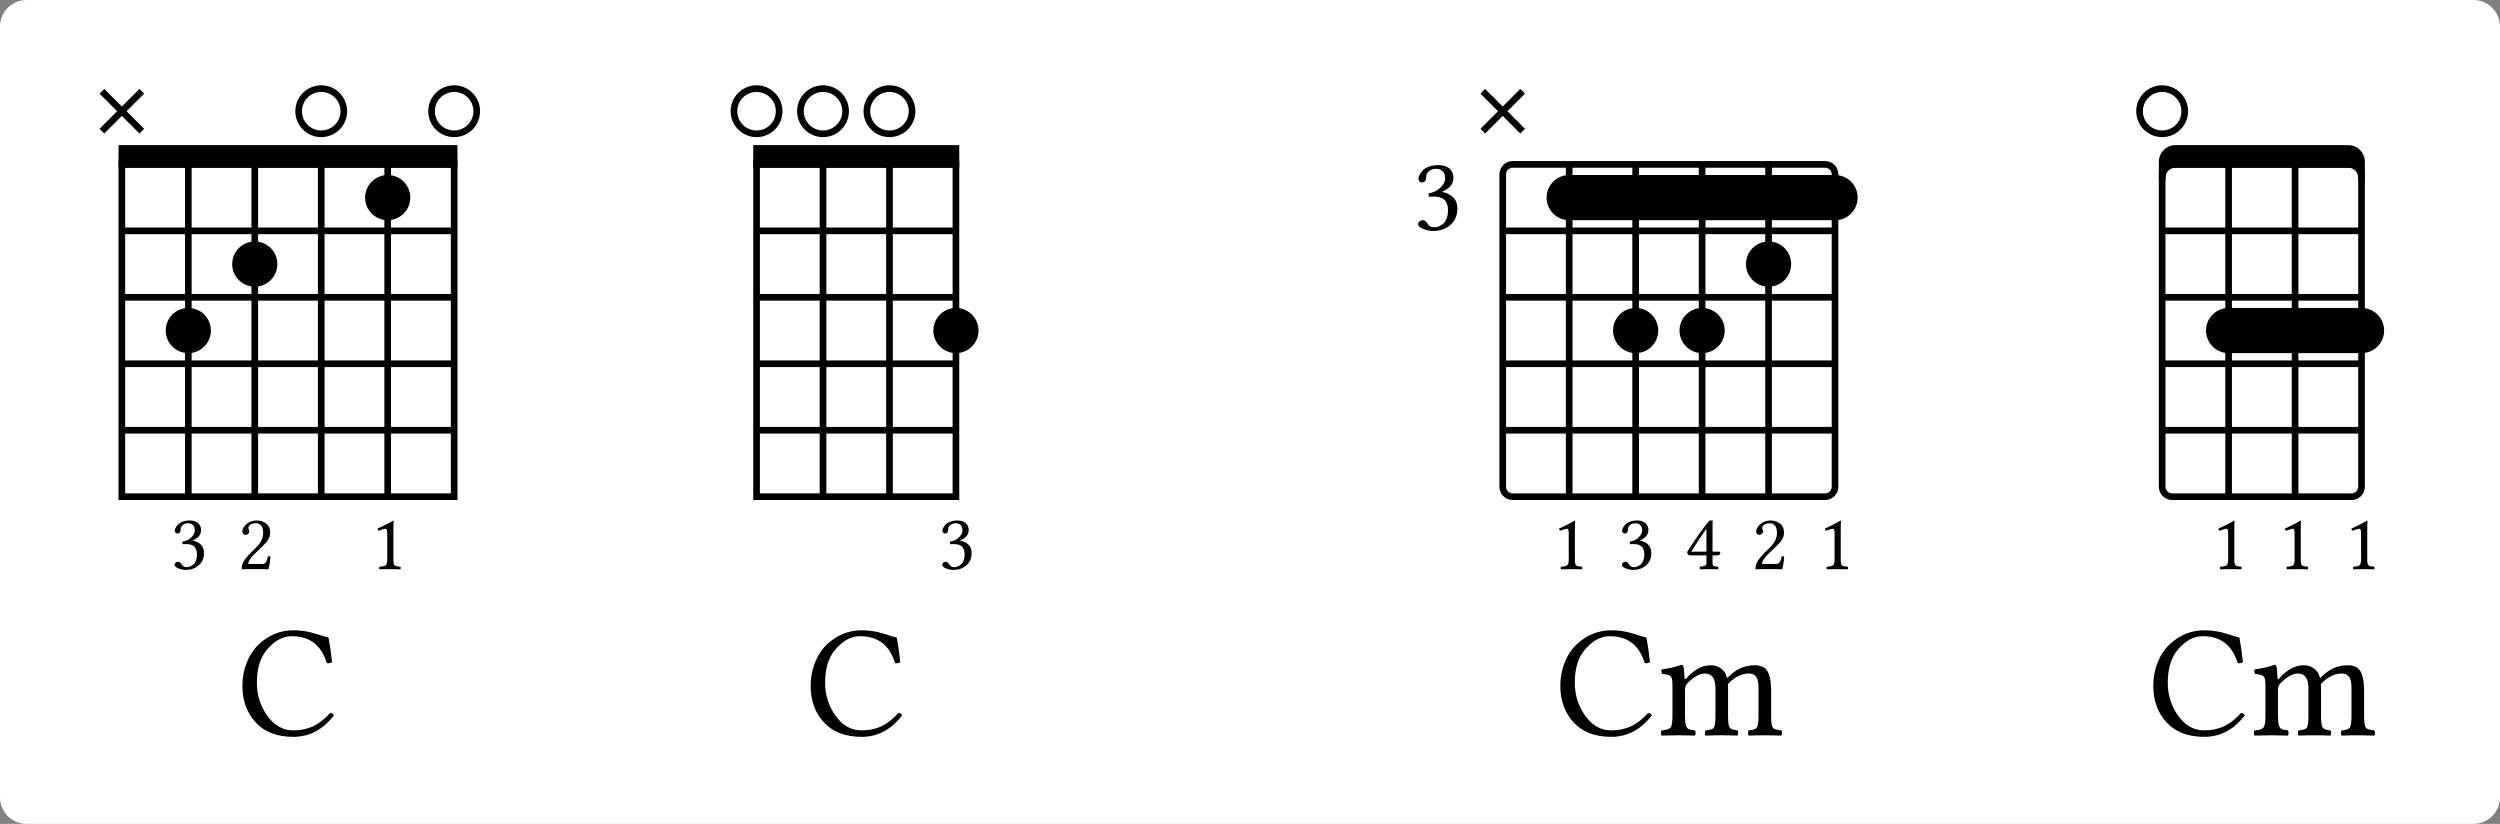 <svg class="typst-doc" viewBox="0 0 282.117 92.974" width="282.117" height="92.974" xmlns="http://www.w3.org/2000/svg" xmlns:xlink="http://www.w3.org/1999/xlink" xmlns:h5="http://www.w3.org/1999/xhtml">
    <rect x="0" y="0" width="282.117" height="92.974" fill="#808080" stroke="none"/>
    <g>
        <g transform="translate(-0 -0)">
            <path class="typst-shape" fill="#ffffff" d="M 0 3 C 0 1.343 1.343 0 3 0 L 279.117 0 C 280.774 0 282.117 1.343 282.117 3 L 282.117 89.974 C 282.117 91.631 280.774 92.974 279.117 92.974 L 3 92.974 C 1.343 92.974 0 91.631 0 89.974 Z "/>
        </g>
        <g transform="translate(10 10)">
            <g class="typst-group">
                <g>
                    <g transform="translate(3.75 6.75)">
                        <path class="typst-shape" fill="#000000" stroke="#000000" stroke-width="0.75" stroke-linecap="butt" stroke-linejoin="miter" stroke-miterlimit="4" d="M 0 0 L 0 1.8 L 37.5 1.8 L 37.5 0 Z "/>
                    </g>
                    <g transform="translate(3.75 8.55)">
                        <path class="typst-shape" fill="none" stroke="#000000" stroke-width="0.75" stroke-linecap="butt" stroke-linejoin="miter" stroke-miterlimit="4" d="M 0 0 L 0 37.5 L 37.5 37.5 L 37.5 0 Z "/>
                    </g>
                    <g transform="translate(11.25 8.55)">
                        <path class="typst-shape" fill="none" stroke="#000000" stroke-width="0.75" stroke-linecap="butt" stroke-linejoin="miter" stroke-miterlimit="4" d="M 0 0 L 0 37.5 "/>
                    </g>
                    <g transform="translate(18.75 8.55)">
                        <path class="typst-shape" fill="none" stroke="#000000" stroke-width="0.75" stroke-linecap="butt" stroke-linejoin="miter" stroke-miterlimit="4" d="M 0 0 L 0 37.5 "/>
                    </g>
                    <g transform="translate(26.25 8.55)">
                        <path class="typst-shape" fill="none" stroke="#000000" stroke-width="0.75" stroke-linecap="butt" stroke-linejoin="miter" stroke-miterlimit="4" d="M 0 0 L 0 37.5 "/>
                    </g>
                    <g transform="translate(33.75 8.55)">
                        <path class="typst-shape" fill="none" stroke="#000000" stroke-width="0.75" stroke-linecap="butt" stroke-linejoin="miter" stroke-miterlimit="4" d="M 0 0 L 0 37.5 "/>
                    </g>
                    <g transform="translate(3.75 16.05)">
                        <path class="typst-shape" fill="none" stroke="#000000" stroke-width="0.75" stroke-linecap="butt" stroke-linejoin="miter" stroke-miterlimit="4" d="M 0 0 L 37.5 0 "/>
                    </g>
                    <g transform="translate(3.75 23.55)">
                        <path class="typst-shape" fill="none" stroke="#000000" stroke-width="0.75" stroke-linecap="butt" stroke-linejoin="miter" stroke-miterlimit="4" d="M 0 0 L 37.5 0 "/>
                    </g>
                    <g transform="translate(3.75 31.05)">
                        <path class="typst-shape" fill="none" stroke="#000000" stroke-width="0.75" stroke-linecap="butt" stroke-linejoin="miter" stroke-miterlimit="4" d="M 0 0 L 37.5 0 "/>
                    </g>
                    <g transform="translate(3.75 38.55)">
                        <path class="typst-shape" fill="none" stroke="#000000" stroke-width="0.75" stroke-linecap="butt" stroke-linejoin="miter" stroke-miterlimit="4" d="M 0 0 L 37.5 0 "/>
                    </g>
                    <g transform="translate(1.5 4.8)">
                        <path class="typst-shape" fill="none" stroke="#000000" stroke-width="0.75" stroke-linecap="butt" stroke-linejoin="miter" stroke-miterlimit="4" d="M 0 0 L 4.5 -4.5 "/>
                    </g>
                    <g transform="translate(1.5 0.3)">
                        <path class="typst-shape" fill="none" stroke="#000000" stroke-width="0.75" stroke-linecap="butt" stroke-linejoin="miter" stroke-miterlimit="4" d="M 0 0 L 4.5 4.5 "/>
                    </g>
                    <g transform="translate(8.7 24.75)">
                        <path class="typst-shape" fill="#000000" d="M 0 2.55 C 0 1.143 1.143 0 2.55 0 C 3.957 0 5.1 1.143 5.1 2.55 C 5.1 3.957 3.957 5.1 2.55 5.1 C 1.143 5.1 0 3.957 0 2.55 "/>
                    </g>
                    <g transform="translate(16.2 17.25)">
                        <path class="typst-shape" fill="#000000" d="M 0 2.55 C 0 1.143 1.143 0 2.55 0 C 3.957 0 5.1 1.143 5.1 2.55 C 5.1 3.957 3.957 5.1 2.55 5.1 C 1.143 5.1 0 3.957 0 2.55 "/>
                    </g>
                    <g transform="translate(23.7 -0)">
                        <path class="typst-shape" fill="none" stroke="#000000" stroke-width="0.75" stroke-linecap="butt" stroke-linejoin="miter" stroke-miterlimit="4" d="M 0 2.55 C 0 1.143 1.143 0 2.55 0 C 3.957 0 5.1 1.143 5.1 2.55 C 5.1 3.957 3.957 5.1 2.55 5.1 C 1.143 5.1 0 3.957 0 2.55 "/>
                    </g>
                    <g transform="translate(31.2 9.75)">
                        <path class="typst-shape" fill="#000000" d="M 0 2.55 C 0 1.143 1.143 0 2.55 0 C 3.957 0 5.1 1.143 5.1 2.55 C 5.1 3.957 3.957 5.1 2.55 5.1 C 1.143 5.1 0 3.957 0 2.55 "/>
                    </g>
                    <g transform="translate(38.7 -0)">
                        <path class="typst-shape" fill="none" stroke="#000000" stroke-width="0.75" stroke-linecap="butt" stroke-linejoin="miter" stroke-miterlimit="4" d="M 0 2.55 C 0 1.143 1.143 0 2.55 0 C 3.957 0 5.1 1.143 5.1 2.55 C 5.1 3.957 3.957 5.1 2.55 5.1 C 1.143 5.1 0 3.957 0 2.55 "/>
                    </g>
                    <g transform="translate(9.3 54.224)">
                        <g class="typst-text" transform="scale(1, -1)">
                            <use xlink:href="#g8B2ECA6433EA942D4BE4DDFAFE4035F5" x="0" fill="#000000"/>
                        </g>
                    </g>
                    <g transform="translate(16.8 54.224)">
                        <g class="typst-text" transform="scale(1, -1)">
                            <use xlink:href="#g78C88FB31F20B7FF84D100A0169FA7EC" x="0" fill="#000000"/>
                        </g>
                    </g>
                    <g transform="translate(31.8 54.224)">
                        <g class="typst-text" transform="scale(1, -1)">
                            <use xlink:href="#g6B99A8F4721E5A293733947E836069F3" x="0" fill="#000000"/>
                        </g>
                    </g>
                    <g transform="translate(16.686 72.974)">
                        <g class="typst-text" transform="scale(1, -1)">
                            <use xlink:href="#g62D70CD3758C87B54475DA26CA6DDADB" x="0" fill="#000000"/>
                        </g>
                    </g>
                </g>
            </g>
        </g>
        <g transform="translate(56.875 82.974)">
            <g class="typst-text" transform="scale(1, -1)"/>
        </g>
        <g transform="translate(81.625 10)">
            <g class="typst-group">
                <g>
                    <g transform="translate(3.75 6.75)">
                        <path class="typst-shape" fill="#000000" stroke="#000000" stroke-width="0.75" stroke-linecap="butt" stroke-linejoin="miter" stroke-miterlimit="4" d="M 0 0 L 0 1.8 L 22.5 1.8 L 22.5 0 Z "/>
                    </g>
                    <g transform="translate(3.75 8.55)">
                        <path class="typst-shape" fill="none" stroke="#000000" stroke-width="0.75" stroke-linecap="butt" stroke-linejoin="miter" stroke-miterlimit="4" d="M 0 0 L 0 37.5 L 22.5 37.5 L 22.5 0 Z "/>
                    </g>
                    <g transform="translate(11.25 8.55)">
                        <path class="typst-shape" fill="none" stroke="#000000" stroke-width="0.75" stroke-linecap="butt" stroke-linejoin="miter" stroke-miterlimit="4" d="M 0 0 L 0 37.5 "/>
                    </g>
                    <g transform="translate(18.75 8.55)">
                        <path class="typst-shape" fill="none" stroke="#000000" stroke-width="0.75" stroke-linecap="butt" stroke-linejoin="miter" stroke-miterlimit="4" d="M 0 0 L 0 37.5 "/>
                    </g>
                    <g transform="translate(3.75 16.05)">
                        <path class="typst-shape" fill="none" stroke="#000000" stroke-width="0.75" stroke-linecap="butt" stroke-linejoin="miter" stroke-miterlimit="4" d="M 0 0 L 22.5 0 "/>
                    </g>
                    <g transform="translate(3.75 23.55)">
                        <path class="typst-shape" fill="none" stroke="#000000" stroke-width="0.75" stroke-linecap="butt" stroke-linejoin="miter" stroke-miterlimit="4" d="M 0 0 L 22.5 0 "/>
                    </g>
                    <g transform="translate(3.75 31.05)">
                        <path class="typst-shape" fill="none" stroke="#000000" stroke-width="0.75" stroke-linecap="butt" stroke-linejoin="miter" stroke-miterlimit="4" d="M 0 0 L 22.5 0 "/>
                    </g>
                    <g transform="translate(3.75 38.55)">
                        <path class="typst-shape" fill="none" stroke="#000000" stroke-width="0.75" stroke-linecap="butt" stroke-linejoin="miter" stroke-miterlimit="4" d="M 0 0 L 22.5 0 "/>
                    </g>
                    <g transform="translate(1.2 -0)">
                        <path class="typst-shape" fill="none" stroke="#000000" stroke-width="0.75" stroke-linecap="butt" stroke-linejoin="miter" stroke-miterlimit="4" d="M 0 2.55 C 0 1.143 1.143 0 2.55 0 C 3.957 0 5.1 1.143 5.1 2.55 C 5.1 3.957 3.957 5.1 2.55 5.1 C 1.143 5.1 0 3.957 0 2.55 "/>
                    </g>
                    <g transform="translate(8.7 -0)">
                        <path class="typst-shape" fill="none" stroke="#000000" stroke-width="0.75" stroke-linecap="butt" stroke-linejoin="miter" stroke-miterlimit="4" d="M 0 2.55 C 0 1.143 1.143 0 2.55 0 C 3.957 0 5.1 1.143 5.1 2.55 C 5.1 3.957 3.957 5.1 2.55 5.1 C 1.143 5.1 0 3.957 0 2.55 "/>
                    </g>
                    <g transform="translate(16.2 -0)">
                        <path class="typst-shape" fill="none" stroke="#000000" stroke-width="0.75" stroke-linecap="butt" stroke-linejoin="miter" stroke-miterlimit="4" d="M 0 2.55 C 0 1.143 1.143 0 2.55 0 C 3.957 0 5.1 1.143 5.1 2.55 C 5.1 3.957 3.957 5.1 2.55 5.1 C 1.143 5.1 0 3.957 0 2.55 "/>
                    </g>
                    <g transform="translate(23.7 24.75)">
                        <path class="typst-shape" fill="#000000" d="M 0 2.55 C 0 1.143 1.143 0 2.55 0 C 3.957 0 5.1 1.143 5.1 2.55 C 5.1 3.957 3.957 5.1 2.55 5.1 C 1.143 5.1 0 3.957 0 2.55 "/>
                    </g>
                    <g transform="translate(24.3 54.224)">
                        <g class="typst-text" transform="scale(1, -1)">
                            <use xlink:href="#g8B2ECA6433EA942D4BE4DDFAFE4035F5" x="0" fill="#000000"/>
                        </g>
                    </g>
                    <g transform="translate(9.186 72.974)">
                        <g class="typst-text" transform="scale(1, -1)">
                            <use xlink:href="#g62D70CD3758C87B54475DA26CA6DDADB" x="0" fill="#000000"/>
                        </g>
                    </g>
                </g>
            </g>
        </g>
        <g transform="translate(113.5 82.974)">
            <g class="typst-text" transform="scale(1, -1)"/>
        </g>
        <g transform="translate(160.25 10)">
            <g class="typst-group">
                <g>
                    <g transform="translate(9.328 8.55)">
                        <path class="typst-shape" fill="none" stroke="#000000" stroke-width="0.75" stroke-linecap="butt" stroke-linejoin="miter" stroke-miterlimit="4" d="M 1.125 0 L 36.375 0 C 36.996 0 37.5 0.504 37.5 1.125 L 37.5 36.375 C 37.5 36.996 36.996 37.5 36.375 37.5 L 1.125 37.5 C 0.504 37.5 0 36.996 0 36.375 L 0 1.125 C 0 0.504 0.504 0 1.125 0 "/>
                    </g>
                    <g transform="translate(16.828 8.55)">
                        <path class="typst-shape" fill="none" stroke="#000000" stroke-width="0.75" stroke-linecap="butt" stroke-linejoin="miter" stroke-miterlimit="4" d="M 0 0 L 0 37.5 "/>
                    </g>
                    <g transform="translate(24.328 8.55)">
                        <path class="typst-shape" fill="none" stroke="#000000" stroke-width="0.75" stroke-linecap="butt" stroke-linejoin="miter" stroke-miterlimit="4" d="M 0 0 L 0 37.5 "/>
                    </g>
                    <g transform="translate(31.828 8.55)">
                        <path class="typst-shape" fill="none" stroke="#000000" stroke-width="0.75" stroke-linecap="butt" stroke-linejoin="miter" stroke-miterlimit="4" d="M 0 0 L 0 37.5 "/>
                    </g>
                    <g transform="translate(39.328 8.55)">
                        <path class="typst-shape" fill="none" stroke="#000000" stroke-width="0.75" stroke-linecap="butt" stroke-linejoin="miter" stroke-miterlimit="4" d="M 0 0 L 0 37.5 "/>
                    </g>
                    <g transform="translate(9.328 16.05)">
                        <path class="typst-shape" fill="none" stroke="#000000" stroke-width="0.75" stroke-linecap="butt" stroke-linejoin="miter" stroke-miterlimit="4" d="M 0 0 L 37.5 0 "/>
                    </g>
                    <g transform="translate(9.328 23.55)">
                        <path class="typst-shape" fill="none" stroke="#000000" stroke-width="0.75" stroke-linecap="butt" stroke-linejoin="miter" stroke-miterlimit="4" d="M 0 0 L 37.5 0 "/>
                    </g>
                    <g transform="translate(9.328 31.05)">
                        <path class="typst-shape" fill="none" stroke="#000000" stroke-width="0.75" stroke-linecap="butt" stroke-linejoin="miter" stroke-miterlimit="4" d="M 0 0 L 37.5 0 "/>
                    </g>
                    <g transform="translate(9.328 38.55)">
                        <path class="typst-shape" fill="none" stroke="#000000" stroke-width="0.75" stroke-linecap="butt" stroke-linejoin="miter" stroke-miterlimit="4" d="M 0 0 L 37.5 0 "/>
                    </g>
                    <g transform="translate(7.078 4.8)">
                        <path class="typst-shape" fill="none" stroke="#000000" stroke-width="0.75" stroke-linecap="butt" stroke-linejoin="miter" stroke-miterlimit="4" d="M 0 0 L 4.5 -4.5 "/>
                    </g>
                    <g transform="translate(7.078 0.3)">
                        <path class="typst-shape" fill="none" stroke="#000000" stroke-width="0.75" stroke-linecap="butt" stroke-linejoin="miter" stroke-miterlimit="4" d="M 0 0 L 4.5 4.5 "/>
                    </g>
                    <g transform="translate(21.778 24.75)">
                        <path class="typst-shape" fill="#000000" d="M 0 2.55 C 0 1.143 1.143 0 2.55 0 C 3.957 0 5.1 1.143 5.1 2.55 C 5.1 3.957 3.957 5.1 2.55 5.1 C 1.143 5.1 0 3.957 0 2.55 "/>
                    </g>
                    <g transform="translate(29.278 24.75)">
                        <path class="typst-shape" fill="#000000" d="M 0 2.55 C 0 1.143 1.143 0 2.55 0 C 3.957 0 5.1 1.143 5.1 2.55 C 5.1 3.957 3.957 5.1 2.55 5.1 C 1.143 5.1 0 3.957 0 2.55 "/>
                    </g>
                    <g transform="translate(36.778 17.25)">
                        <path class="typst-shape" fill="#000000" d="M 0 2.55 C 0 1.143 1.143 0 2.55 0 C 3.957 0 5.1 1.143 5.1 2.55 C 5.1 3.957 3.957 5.1 2.55 5.1 C 1.143 5.1 0 3.957 0 2.55 "/>
                    </g>
                    <g transform="translate(46.828 12.3)">
                        <path class="typst-shape" fill="none" stroke="#000000" stroke-width="5.1" stroke-linecap="round" stroke-linejoin="miter" stroke-miterlimit="4" d="M 0 0 L -30 0 "/>
                    </g>
                    <g transform="translate(14.878 54.224)">
                        <g class="typst-text" transform="scale(1, -1)">
                            <use xlink:href="#g6B99A8F4721E5A293733947E836069F3" x="0" fill="#000000"/>
                        </g>
                    </g>
                    <g transform="translate(22.378 54.224)">
                        <g class="typst-text" transform="scale(1, -1)">
                            <use xlink:href="#g8B2ECA6433EA942D4BE4DDFAFE4035F5" x="0" fill="#000000"/>
                        </g>
                    </g>
                    <g transform="translate(29.878 54.224)">
                        <g class="typst-text" transform="scale(1, -1)">
                            <use xlink:href="#g99FF19FA70FC3167A97060849B14363" x="0" fill="#000000"/>
                        </g>
                    </g>
                    <g transform="translate(37.378 54.224)">
                        <g class="typst-text" transform="scale(1, -1)">
                            <use xlink:href="#g78C88FB31F20B7FF84D100A0169FA7EC" x="0" fill="#000000"/>
                        </g>
                    </g>
                    <g transform="translate(44.878 54.224)">
                        <g class="typst-text" transform="scale(1, -1)">
                            <use xlink:href="#g6B99A8F4721E5A293733947E836069F3" x="0" fill="#000000"/>
                        </g>
                    </g>
                    <g transform="translate(-0.75 15.949)">
                        <g class="typst-text" transform="scale(1, -1)">
                            <use xlink:href="#g7837556F1AC980A5E9F4B6E6AD0AEE0B" x="0" fill="#000000"/>
                        </g>
                    </g>
                    <g transform="translate(15.158 72.974)">
                        <g class="typst-text" transform="scale(1, -1)">
                            <use xlink:href="#g62D70CD3758C87B54475DA26CA6DDADB" x="0" fill="#000000"/>
                            <use xlink:href="#gBF2EAD41DA75AD198C91466FD29CDDBE" x="11.628" fill="#000000"/>
                        </g>
                    </g>
                </g>
            </g>
        </g>
        <g transform="translate(215.492 82.974)">
            <g class="typst-text" transform="scale(1, -1)"/>
        </g>
        <g transform="translate(240.242 10)">
            <g class="typst-group">
                <g>
                    <g transform="translate(3.75 8.55)">
                        <path class="typst-shape" fill="#000000" stroke="#000000" stroke-width="0.75" stroke-linecap="butt" stroke-linejoin="miter" stroke-miterlimit="4" d="M 0 -0.3 C 0 -1.128 0.672 -1.8 1.5 -1.8 C 2.328 -1.8 20.172 -1.8 21 -1.8 C 21.828 -1.8 22.5 -1.128 22.5 -0.3 C 22.5 0.528 22.5 2.328 22.5 1.5 C 22.5 0.672 21.828 0 21 0 C 20.172 0 2.328 0 1.5 0 C 0.672 0 0 0.672 0 1.5 C 0 2.328 0 0.528 0 -0.3 Z "/>
                    </g>
                    <g transform="translate(3.75 8.55)">
                        <path class="typst-shape" fill="none" stroke="#000000" stroke-width="0.75" stroke-linecap="butt" stroke-linejoin="miter" stroke-miterlimit="4" d="M 1.125 0 L 21.375 0 C 21.996 0 22.5 0.504 22.5 1.125 L 22.5 36.375 C 22.5 36.996 21.996 37.5 21.375 37.5 L 1.125 37.5 C 0.504 37.5 0 36.996 0 36.375 L 0 1.125 C 0 0.504 0.504 0 1.125 0 "/>
                    </g>
                    <g transform="translate(11.25 8.55)">
                        <path class="typst-shape" fill="none" stroke="#000000" stroke-width="0.75" stroke-linecap="butt" stroke-linejoin="miter" stroke-miterlimit="4" d="M 0 0 L 0 37.5 "/>
                    </g>
                    <g transform="translate(18.75 8.55)">
                        <path class="typst-shape" fill="none" stroke="#000000" stroke-width="0.75" stroke-linecap="butt" stroke-linejoin="miter" stroke-miterlimit="4" d="M 0 0 L 0 37.5 "/>
                    </g>
                    <g transform="translate(3.75 16.05)">
                        <path class="typst-shape" fill="none" stroke="#000000" stroke-width="0.75" stroke-linecap="butt" stroke-linejoin="miter" stroke-miterlimit="4" d="M 0 0 L 22.5 0 "/>
                    </g>
                    <g transform="translate(3.75 23.55)">
                        <path class="typst-shape" fill="none" stroke="#000000" stroke-width="0.75" stroke-linecap="butt" stroke-linejoin="miter" stroke-miterlimit="4" d="M 0 0 L 22.5 0 "/>
                    </g>
                    <g transform="translate(3.75 31.05)">
                        <path class="typst-shape" fill="none" stroke="#000000" stroke-width="0.75" stroke-linecap="butt" stroke-linejoin="miter" stroke-miterlimit="4" d="M 0 0 L 22.5 0 "/>
                    </g>
                    <g transform="translate(3.75 38.55)">
                        <path class="typst-shape" fill="none" stroke="#000000" stroke-width="0.75" stroke-linecap="butt" stroke-linejoin="miter" stroke-miterlimit="4" d="M 0 0 L 22.5 0 "/>
                    </g>
                    <g transform="translate(1.2 -0)">
                        <path class="typst-shape" fill="none" stroke="#000000" stroke-width="0.75" stroke-linecap="butt" stroke-linejoin="miter" stroke-miterlimit="4" d="M 0 2.55 C 0 1.143 1.143 0 2.55 0 C 3.957 0 5.1 1.143 5.1 2.55 C 5.1 3.957 3.957 5.1 2.55 5.1 C 1.143 5.1 0 3.957 0 2.55 "/>
                    </g>
                    <g transform="translate(26.25 27.3)">
                        <path class="typst-shape" fill="none" stroke="#000000" stroke-width="5.1" stroke-linecap="round" stroke-linejoin="miter" stroke-miterlimit="4" d="M 0 0 L -15 0 "/>
                    </g>
                    <g transform="translate(9.3 54.224)">
                        <g class="typst-text" transform="scale(1, -1)">
                            <use xlink:href="#g6B99A8F4721E5A293733947E836069F3" x="0" fill="#000000"/>
                        </g>
                    </g>
                    <g transform="translate(16.8 54.224)">
                        <g class="typst-text" transform="scale(1, -1)">
                            <use xlink:href="#g6B99A8F4721E5A293733947E836069F3" x="0" fill="#000000"/>
                        </g>
                    </g>
                    <g transform="translate(24.3 54.224)">
                        <g class="typst-text" transform="scale(1, -1)">
                            <use xlink:href="#g6B99A8F4721E5A293733947E836069F3" x="0" fill="#000000"/>
                        </g>
                    </g>
                    <g transform="translate(2.08 72.974)">
                        <g class="typst-text" transform="scale(1, -1)">
                            <use xlink:href="#g62D70CD3758C87B54475DA26CA6DDADB" x="0" fill="#000000"/>
                            <use xlink:href="#gBF2EAD41DA75AD198C91466FD29CDDBE" x="11.628" fill="#000000"/>
                        </g>
                    </g>
                </g>
            </g>
        </g>
    </g>
    <defs id="glyph">
        <symbol id="g8B2ECA6433EA942D4BE4DDFAFE4035F5" overflow="visible">
            <path d="M 1.934 5.177 Q 1.771 5.177 1.602 5.131 Q 1.433 5.084 1.257 4.917 Q 1.081 4.75 1.081 4.491 Q 1.081 4.025 0.729 4.021 Q 0.584 4.021 0.503 4.122 Q 0.422 4.223 0.422 4.329 Q 0.422 4.465 0.508 4.641 Q 0.593 4.816 0.773 5.019 Q 0.954 5.221 1.31 5.355 Q 1.666 5.489 2.123 5.489 Q 2.76 5.489 3.107 5.137 Q 3.388 4.852 3.388 4.425 Q 3.388 4.047 3.177 3.764 Q 2.966 3.48 2.439 3.23 L 2.448 3.212 Q 2.953 3.133 3.335 2.791 Q 3.718 2.448 3.718 1.793 Q 3.718 0.936 3.122 0.424 Q 2.527 -0.088 1.692 -0.088 Q 1.244 -0.088 0.82 0.086 Q 0.396 0.259 0.396 0.514 Q 0.396 0.624 0.516 0.725 Q 0.637 0.826 0.773 0.826 Q 0.989 0.826 1.16 0.593 Q 1.169 0.584 1.202 0.536 Q 1.235 0.488 1.248 0.468 Q 1.261 0.448 1.292 0.409 Q 1.323 0.369 1.349 0.352 Q 1.375 0.334 1.426 0.301 Q 1.477 0.268 1.529 0.255 Q 1.582 0.242 1.655 0.233 Q 1.727 0.224 1.811 0.224 Q 1.956 0.224 2.12 0.288 Q 2.285 0.352 2.479 0.49 Q 2.672 0.628 2.799 0.936 Q 2.927 1.244 2.927 1.666 Q 2.927 2.826 1.745 2.826 Q 1.468 2.826 1.314 2.808 L 1.27 3.098 Q 1.894 3.186 2.29 3.584 Q 2.685 3.981 2.685 4.364 Q 2.685 4.772 2.47 4.975 Q 2.254 5.177 1.934 5.177 Z "/>
        </symbol>
        <symbol id="g78C88FB31F20B7FF84D100A0169FA7EC" overflow="visible">
            <path d="M 0.549 4.21 Q 0.549 4.658 1.009 5.073 Q 1.468 5.489 2.171 5.489 Q 2.782 5.489 3.237 5.144 Q 3.691 4.799 3.691 4.122 Q 3.691 3.797 3.555 3.509 Q 3.419 3.221 3.263 3.037 Q 3.107 2.852 2.791 2.549 L 1.881 1.674 Q 1.213 1.006 1.213 0.584 L 2.817 0.584 Q 3.059 0.584 3.195 0.773 Q 3.331 0.962 3.445 1.45 Q 3.617 1.485 3.709 1.402 Q 3.691 0.773 3.494 -0.018 Q 3.081 0 2.791 0 L 1.213 0 L 0.466 -0.018 Q 0.466 0.413 0.67 0.813 Q 0.875 1.213 1.494 1.846 L 2.162 2.5 Q 2.9 3.248 2.896 4.087 Q 2.896 4.671 2.659 4.924 Q 2.421 5.177 2.114 5.177 Q 1.666 5.177 1.446 5.005 Q 1.226 4.834 1.226 4.627 Q 1.226 4.583 1.261 4.502 Q 1.296 4.421 1.296 4.412 Q 1.332 4.285 1.332 4.223 Q 1.332 4.087 1.184 3.975 Q 1.037 3.863 0.91 3.863 Q 0.765 3.863 0.657 3.964 Q 0.549 4.065 0.549 4.21 Z "/>
        </symbol>
        <symbol id="g6B99A8F4721E5A293733947E836069F3" overflow="visible">
            <path d="M 2.593 1.099 Q 2.593 0.558 2.731 0.428 Q 2.87 0.299 3.375 0.277 Q 3.419 0.233 3.419 0.125 Q 3.419 0.018 3.375 -0.018 Q 2.474 0 2.276 0 Q 1.907 0 1.024 -0.018 Q 0.989 0.018 0.989 0.125 Q 0.989 0.233 1.024 0.277 Q 1.547 0.294 1.723 0.435 Q 1.898 0.576 1.898 1.099 L 1.898 4.034 Q 1.898 4.557 1.718 4.553 Q 1.477 4.553 0.936 4.329 Q 0.826 4.399 0.8 4.57 Q 2.061 5.155 2.566 5.471 Q 2.619 5.471 2.619 5.427 Q 2.593 5.221 2.593 4.223 L 2.593 1.099 Z "/>
        </symbol>
        <symbol id="g62D70CD3758C87B54475DA26CA6DDADB" overflow="visible">
            <path d="M 6.425 -0.176 Q 3.656 -0.176 2.162 1.459 Q 0.668 3.094 0.668 5.581 Q 0.668 6.987 1.169 8.235 Q 1.67 9.483 2.575 10.318 Q 4.245 11.848 6.442 11.848 Q 7.734 11.848 8.969 11.448 Q 10.204 11.048 10.389 11.03 Q 10.661 9.536 10.784 8.244 Q 10.441 8.068 10.187 8.156 Q 9.272 11.18 6.249 11.18 Q 4.676 11.18 3.375 9.58 Q 2.303 8.262 2.303 5.924 Q 2.303 3.85 3.48 2.202 Q 4.658 0.554 6.407 0.554 Q 7.664 0.554 8.648 1.015 Q 9.633 1.477 10.582 2.522 Q 10.854 2.522 10.995 2.25 Q 9.141 -0.176 6.425 -0.176 Z "/>
        </symbol>
        <symbol id="g99FF19FA70FC3167A97060849B14363" overflow="visible">
            <path d="M 2.439 4.562 Q 1.753 3.625 0.721 1.973 L 2.439 1.973 L 2.439 4.562 Z M 3.872 1.973 Q 4.008 1.973 4.003 1.828 Q 4.003 1.749 3.918 1.648 Q 3.832 1.547 3.744 1.547 L 3.125 1.547 L 3.125 0.721 Q 3.125 0.576 3.146 0.49 Q 3.168 0.404 3.263 0.365 Q 3.357 0.325 3.41 0.316 Q 3.463 0.308 3.661 0.286 Q 3.722 0.277 3.753 0.277 Q 3.797 0.233 3.797 0.125 Q 3.797 0.018 3.753 -0.018 Q 3.177 0 2.773 0 Q 2.285 0 1.709 -0.018 Q 1.674 0.018 1.674 0.125 Q 1.674 0.233 1.709 0.277 Q 2.193 0.312 2.312 0.409 Q 2.439 0.51 2.439 0.721 L 2.439 1.547 L 0.602 1.547 Q 0.325 1.547 0.25 1.925 Q 1.644 4.113 2.689 5.392 Q 2.769 5.493 2.834 5.489 L 3.125 5.489 L 3.142 5.471 Q 3.125 5.392 3.125 4.601 L 3.125 1.973 L 3.872 1.973 Z "/>
        </symbol>
        <symbol id="g7837556F1AC980A5E9F4B6E6AD0AEE0B" overflow="visible">
            <path d="M 2.578 6.902 Q 2.361 6.902 2.136 6.841 Q 1.91 6.779 1.676 6.557 Q 1.441 6.334 1.441 5.988 Q 1.441 5.367 0.973 5.361 Q 0.779 5.361 0.671 5.496 Q 0.562 5.631 0.562 5.771 Q 0.562 5.953 0.677 6.188 Q 0.791 6.422 1.031 6.691 Q 1.271 6.961 1.746 7.14 Q 2.221 7.318 2.83 7.318 Q 3.68 7.318 4.143 6.85 Q 4.518 6.469 4.518 5.9 Q 4.518 5.396 4.236 5.019 Q 3.955 4.641 3.252 4.307 L 3.264 4.283 Q 3.938 4.178 4.447 3.721 Q 4.957 3.264 4.957 2.391 Q 4.957 1.248 4.163 0.565 Q 3.369 -0.117 2.256 -0.117 Q 1.658 -0.117 1.093 0.114 Q 0.527 0.346 0.527 0.686 Q 0.527 0.832 0.688 0.967 Q 0.85 1.102 1.031 1.102 Q 1.318 1.102 1.547 0.791 Q 1.559 0.779 1.603 0.715 Q 1.646 0.65 1.664 0.624 Q 1.682 0.598 1.723 0.545 Q 1.764 0.492 1.799 0.469 Q 1.834 0.445 1.901 0.401 Q 1.969 0.357 2.039 0.34 Q 2.109 0.322 2.206 0.311 Q 2.303 0.299 2.414 0.299 Q 2.607 0.299 2.827 0.384 Q 3.047 0.469 3.305 0.653 Q 3.562 0.838 3.732 1.248 Q 3.902 1.658 3.902 2.221 Q 3.902 3.768 2.326 3.768 Q 1.957 3.768 1.752 3.744 L 1.693 4.131 Q 2.525 4.248 3.053 4.778 Q 3.58 5.309 3.58 5.818 Q 3.58 6.363 3.293 6.633 Q 3.006 6.902 2.578 6.902 Z "/>
        </symbol>
        <symbol id="gBF2EAD41DA75AD198C91466FD29CDDBE" overflow="visible">
            <path d="M 3.059 6.442 Q 3.076 6.205 3.278 6.442 Q 4.57 7.901 6.012 7.901 Q 6.697 7.901 7.189 7.528 Q 7.682 7.154 7.813 6.583 Q 7.857 6.407 8.007 6.574 Q 9.264 7.901 10.978 7.901 Q 12.076 7.901 12.454 7.163 Q 12.832 6.425 12.832 5.036 L 12.832 2.197 Q 12.832 1.116 13.021 0.866 Q 13.21 0.615 13.983 0.554 Q 14.054 0.466 14.054 0.25 Q 14.054 0.035 13.983 -0.035 Q 12.973 0 12.129 0 Q 11.197 0 10.292 -0.035 Q 10.222 0.035 10.222 0.25 Q 10.222 0.466 10.292 0.554 Q 11.03 0.606 11.219 0.87 Q 11.408 1.134 11.408 2.197 L 11.408 5.361 Q 11.408 6.223 11.14 6.596 Q 10.872 6.97 10.336 6.97 Q 9.044 6.97 7.954 5.774 Q 7.972 5.555 7.972 5.054 L 7.972 2.197 Q 7.972 1.116 8.152 0.866 Q 8.332 0.615 9.035 0.554 Q 9.105 0.466 9.105 0.259 Q 9.105 0.053 9.035 -0.035 Q 8.139 0 7.269 0 Q 6.337 0 5.432 -0.035 Q 5.361 0.053 5.361 0.268 Q 5.361 0.483 5.432 0.554 Q 6.188 0.606 6.368 0.861 Q 6.548 1.116 6.548 2.197 L 6.548 5.326 Q 6.548 6.961 5.361 6.97 Q 4.5 6.97 3.419 5.906 Q 3.111 5.581 3.111 5.15 L 3.111 2.197 Q 3.111 1.45 3.217 1.125 Q 3.322 0.8 3.516 0.703 Q 3.709 0.606 4.228 0.554 Q 4.307 0.475 4.307 0.259 Q 4.307 0.044 4.228 -0.035 Q 3.146 0 2.408 0 Q 1.547 0 0.466 -0.035 Q 0.396 0.035 0.396 0.25 Q 0.396 0.466 0.466 0.554 Q 1.257 0.606 1.477 0.87 Q 1.696 1.134 1.696 2.197 L 1.696 5.704 Q 1.696 6.46 1.485 6.658 Q 1.274 6.855 0.519 6.926 Q 0.413 7.233 0.483 7.436 Q 1.819 7.611 2.698 7.954 Q 2.839 7.954 2.918 7.813 Q 3.006 7.611 3.059 6.442 Z "/>
        </symbol>
    </defs>
</svg>
